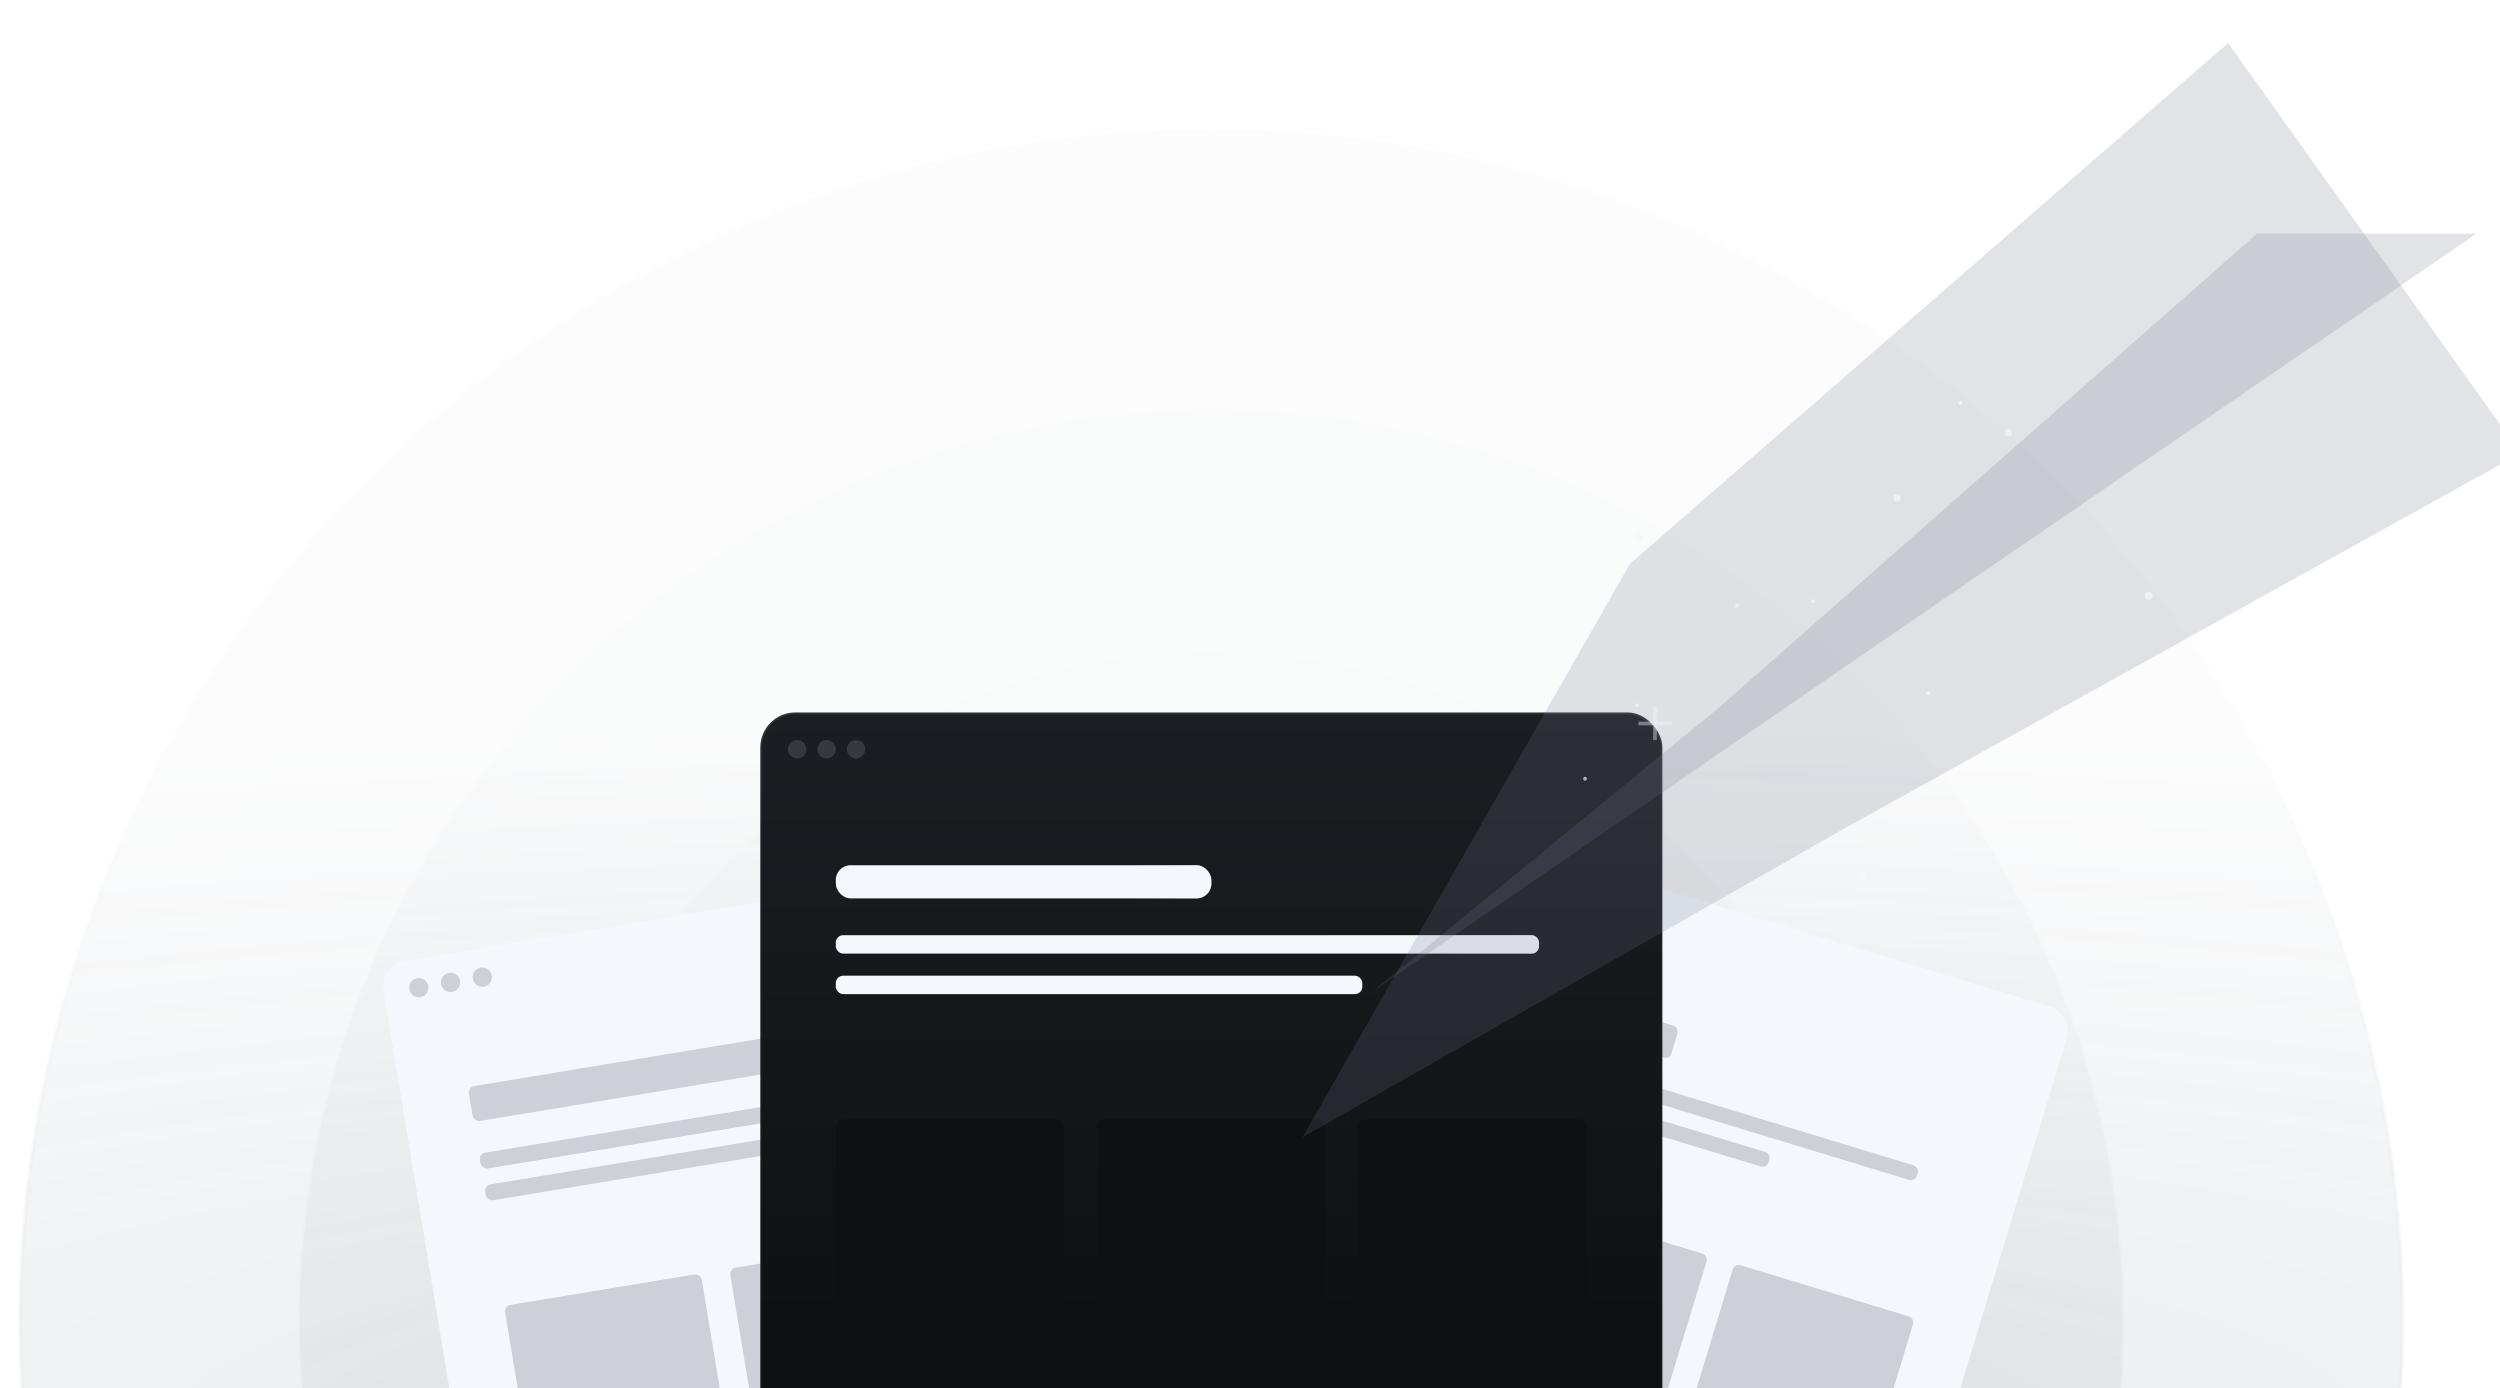 <svg width="679" height="377" viewBox="0 0 679 377" fill="none" xmlns="http://www.w3.org/2000/svg">
<g clip-path="url(#clip0_3034_2655)">
<mask id="mask0_3034_2655" style="mask-type:alpha" maskUnits="userSpaceOnUse" x="3" y="0" width="654" height="390">
<rect x="3" width="654" height="390" fill="url(#paint0_radial_3034_2655)"/>
</mask>
<g mask="url(#mask0_3034_2655)">
<circle opacity="0.4" cx="329" cy="359" r="323.5" fill="#6B7988" stroke="#A4A9AD"/>
<circle opacity="0.4" cx="329" cy="359" r="247.5" fill="#6B7988" stroke="#A4A9AD"/>
<circle opacity="0.4" cx="329" cy="359" r="181.5" fill="#6B7988" stroke="#A4A9AD"/>
</g>
<g clip-path="url(#clip1_3034_2655)">
<rect x="103" y="262.062" width="214.795" height="169.391" rx="7.081" transform="rotate(-9.395 103 262.062)" fill="#F4F8FC"/>
<rect x="127.078" y="295.258" width="89.061" height="9.605" rx="1.746" transform="rotate(-9.395 127.078 295.258)" fill="#CED0D7"/>
<rect x="136.912" y="354.688" width="54.135" height="44.531" rx="1.746" transform="rotate(-9.395 136.912 354.688)" fill="#CED0D7"/>
<rect x="198.074" y="344.57" width="54.135" height="44.531" rx="1.746" transform="rotate(-9.395 198.074 344.57)" fill="#CED0D7"/>
<rect x="259.236" y="334.445" width="54.135" height="44.531" rx="1.746" transform="rotate(-9.395 259.236 334.445)" fill="#CED0D7"/>
<rect x="130.07" y="313.336" width="166.771" height="4.366" rx="1.746" transform="rotate(-9.395 130.07 313.336)" fill="#CED0D7"/>
<rect x="131.494" y="321.961" width="124.86" height="4.366" rx="1.746" transform="rotate(-9.395 131.494 321.961)" fill="#CED0D7"/>
<circle cx="113.756" cy="268.25" r="2.619" transform="rotate(-9.395 113.756 268.25)" fill="#CED0D7"/>
<circle cx="122.369" cy="266.821" r="2.619" transform="rotate(-9.395 122.369 266.821)" fill="#CED0D7"/>
<circle cx="130.987" cy="265.399" r="2.619" transform="rotate(-9.395 130.987 265.399)" fill="#CED0D7"/>
</g>
<g clip-path="url(#clip2_3034_2655)">
<rect x="369.049" y="216.336" width="203.057" height="160.134" rx="6.694" transform="rotate(16.914 369.049 216.336)" fill="#F4F8FC"/>
<rect x="375.545" y="254.547" width="84.194" height="9.08" rx="1.651" transform="rotate(16.914 375.545 254.547)" fill="#CED0D7"/>
<rect x="358.975" y="309.039" width="51.177" height="42.097" rx="1.651" transform="rotate(16.914 358.975 309.039)" fill="#CED0D7"/>
<rect x="415.045" y="326.086" width="51.177" height="42.097" rx="1.651" transform="rotate(16.914 415.045 326.086)" fill="#CED0D7"/>
<rect x="471.115" y="343.141" width="51.177" height="42.097" rx="1.651" transform="rotate(16.914 471.115 343.141)" fill="#CED0D7"/>
<rect x="370.504" y="271.133" width="157.658" height="4.127" rx="1.651" transform="rotate(16.914 370.504 271.133)" fill="#CED0D7"/>
<rect x="368.102" y="279.023" width="118.037" height="4.127" rx="1.651" transform="rotate(16.914 368.102 279.023)" fill="#CED0D7"/>
<circle cx="375.411" cy="225.776" r="2.231" transform="rotate(16.914 375.411 225.776)" fill="#CED0D7"/>
<circle cx="383.306" cy="228.175" r="2.231" transform="rotate(16.914 383.306 228.175)" fill="#CED0D7"/>
<circle cx="391.204" cy="230.581" r="2.231" transform="rotate(16.914 391.204 230.581)" fill="#CED0D7"/>
</g>
<rect x="369.42" y="217.032" width="201.941" height="159.019" rx="6.136" transform="rotate(16.914 369.42 217.032)" stroke="url(#paint1_radial_3034_2655)" stroke-width="1.116"/>
<rect x="206.5" y="193.5" width="245" height="193" rx="9.5" fill="url(#paint2_linear_3034_2655)"/>
<rect x="206.5" y="193.5" width="245" height="193" rx="9.5" stroke="url(#paint3_linear_3034_2655)"/>
<g filter="url(#filter0_f_3034_2655)">
<rect x="227" y="254" width="191" height="5" rx="2" fill="url(#paint4_linear_3034_2655)"/>
</g>
<g filter="url(#filter1_f_3034_2655)">
<rect x="227" y="235" width="102" height="9" rx="4" fill="url(#paint5_linear_3034_2655)"/>
</g>
<rect x="227" y="235" width="102" height="9" rx="4" fill="#F4F8FC"/>
<rect x="227" y="304" width="62" height="51" rx="2" fill="#0F1014"/>
<rect x="298" y="304" width="62" height="51" rx="2" fill="#0F1014"/>
<rect x="369" y="304" width="62" height="51" rx="2" fill="#0F1014"/>
<rect x="227" y="254" width="191" height="5" rx="2" fill="#F4F8FC"/>
<rect x="227" y="265" width="143" height="5" rx="2" fill="#F4F8FC"/>
<circle cx="216.5" cy="203.5" r="2.5" fill="#37393F"/>
<circle cx="224.5" cy="203.5" r="2.5" fill="#37393F"/>
<circle cx="232.5" cy="203.5" r="2.5" fill="#37393F"/>
<g opacity="0.2" filter="url(#filter2_f_3034_2655)">
<path d="M442.712 153.123L605.158 11.672L684.59 123.093L501.299 224.813L353.742 308.891L442.712 153.123Z" fill="#707585"/>
</g>
<g opacity="0.2" filter="url(#filter3_f_3034_2655)">
<path d="M466.966 192.088L613.001 63.462L672.605 63.462L506.575 177.328L372.631 269.449L466.966 192.088Z" fill="#707585"/>
</g>
<g opacity="0.12" filter="url(#filter4_f_3034_2655)">
<circle cx="492.405" cy="163.275" r="0.5" transform="rotate(105 492.405 163.275)" fill="#F4F8FC"/>
</g>
<g opacity="0.6" filter="url(#filter5_f_3034_2655)">
<circle cx="492.405" cy="163.275" r="0.5" transform="rotate(105 492.405 163.275)" fill="#F4F8FC"/>
</g>
<circle opacity="0.72" cx="445" cy="146" r="1" fill="#F4F8FC"/>
<g opacity="0.6" filter="url(#filter6_f_3034_2655)">
<circle cx="445" cy="146" r="1" fill="#F4F8FC"/>
</g>
<circle opacity="0.12" cx="545.439" cy="117.52" r="1" transform="rotate(105 545.439 117.52)" fill="#F4F8FC"/>
<g opacity="0.6" filter="url(#filter7_f_3034_2655)">
<circle cx="545.439" cy="117.52" r="1" transform="rotate(105 545.439 117.52)" fill="#F4F8FC"/>
</g>
<g opacity="0.42" filter="url(#filter8_f_3034_2655)">
<circle cx="532.5" cy="109.5" r="0.5" fill="#F4F8FC"/>
</g>
<g opacity="0.6" filter="url(#filter9_f_3034_2655)">
<circle cx="532.5" cy="109.5" r="0.5" fill="#F4F8FC"/>
</g>
<g opacity="0.53" filter="url(#filter10_f_3034_2655)">
<circle cx="583.605" cy="161.844" r="1" fill="#F4F8FC"/>
</g>
<g opacity="0.6" filter="url(#filter11_f_3034_2655)">
<circle cx="583.605" cy="161.844" r="1" fill="#F4F8FC"/>
</g>
<circle opacity="0.12" cx="452.613" cy="263.352" r="0.5" fill="#F4F8FC"/>
<g opacity="0.6" filter="url(#filter12_f_3034_2655)">
<circle cx="452.613" cy="263.352" r="0.5" fill="#F4F8FC"/>
</g>
<circle opacity="0.72" cx="506.082" cy="237.801" r="1" transform="rotate(105 506.082 237.801)" fill="#F4F8FC"/>
<g opacity="0.6" filter="url(#filter13_f_3034_2655)">
<circle cx="506.082" cy="237.801" r="1" transform="rotate(105 506.082 237.801)" fill="#F4F8FC"/>
</g>
<g opacity="0.12" filter="url(#filter14_f_3034_2655)">
<circle cx="471.768" cy="164.5" r="0.5" fill="#F4F8FC"/>
</g>
<g opacity="0.6" filter="url(#filter15_f_3034_2655)">
<circle cx="471.768" cy="164.5" r="0.5" fill="#F4F8FC"/>
</g>
<circle opacity="0.12" cx="444.612" cy="191.518" r="0.5" transform="rotate(105 444.612 191.518)" fill="#F4F8FC"/>
<g opacity="0.6" filter="url(#filter16_f_3034_2655)">
<circle cx="444.612" cy="191.518" r="0.5" transform="rotate(105 444.612 191.518)" fill="#F4F8FC"/>
</g>
<circle opacity="0.2" cx="523.759" cy="188.299" r="0.5" transform="rotate(105 523.759 188.299)" fill="#F4F8FC"/>
<g opacity="0.6" filter="url(#filter17_f_3034_2655)">
<circle cx="523.759" cy="188.299" r="0.5" transform="rotate(105 523.759 188.299)" fill="#F4F8FC"/>
</g>
<circle opacity="0.2" cx="515.224" cy="135.223" r="1" transform="rotate(105 515.224 135.223)" fill="#F4F8FC"/>
<g opacity="0.6" filter="url(#filter18_f_3034_2655)">
<circle cx="515.224" cy="135.223" r="1" transform="rotate(105 515.224 135.223)" fill="#F4F8FC"/>
</g>
<circle opacity="0.2" cx="430.5" cy="211.5" r="0.5" fill="#F4F8FC"/>
<g opacity="0.6" filter="url(#filter19_f_3034_2655)">
<circle cx="430.5" cy="211.5" r="0.5" fill="#F4F8FC"/>
</g>
<g opacity="0.4">
<g filter="url(#filter20_f_3034_2655)">
<path fill-rule="evenodd" clip-rule="evenodd" d="M454 197H445V196H454V197Z" fill="#F4F8FC"/>
</g>
<g filter="url(#filter21_f_3034_2655)">
<path fill-rule="evenodd" clip-rule="evenodd" d="M450 192L450 201L449 201L449 192L450 192Z" fill="#F4F8FC"/>
</g>
</g>
</g>
<defs>
<filter id="filter0_f_3034_2655" x="223" y="250" width="199" height="13" filterUnits="userSpaceOnUse" color-interpolation-filters="sRGB">
<feFlood flood-opacity="0" result="BackgroundImageFix"/>
<feBlend mode="normal" in="SourceGraphic" in2="BackgroundImageFix" result="shape"/>
<feGaussianBlur stdDeviation="2" result="effect1_foregroundBlur_3034_2655"/>
</filter>
<filter id="filter1_f_3034_2655" x="223" y="231" width="110" height="17" filterUnits="userSpaceOnUse" color-interpolation-filters="sRGB">
<feFlood flood-opacity="0" result="BackgroundImageFix"/>
<feBlend mode="normal" in="SourceGraphic" in2="BackgroundImageFix" result="shape"/>
<feGaussianBlur stdDeviation="2" result="effect1_foregroundBlur_3034_2655"/>
</filter>
<filter id="filter2_f_3034_2655" x="301.742" y="-40.328" width="434.848" height="401.219" filterUnits="userSpaceOnUse" color-interpolation-filters="sRGB">
<feFlood flood-opacity="0" result="BackgroundImageFix"/>
<feBlend mode="normal" in="SourceGraphic" in2="BackgroundImageFix" result="shape"/>
<feGaussianBlur stdDeviation="26" result="effect1_foregroundBlur_3034_2655"/>
</filter>
<filter id="filter3_f_3034_2655" x="340.631" y="31.461" width="363.975" height="269.984" filterUnits="userSpaceOnUse" color-interpolation-filters="sRGB">
<feFlood flood-opacity="0" result="BackgroundImageFix"/>
<feBlend mode="normal" in="SourceGraphic" in2="BackgroundImageFix" result="shape"/>
<feGaussianBlur stdDeviation="16" result="effect1_foregroundBlur_3034_2655"/>
</filter>
<filter id="filter4_f_3034_2655" x="491.504" y="162.373" width="1.802" height="1.8" filterUnits="userSpaceOnUse" color-interpolation-filters="sRGB">
<feFlood flood-opacity="0" result="BackgroundImageFix"/>
<feBlend mode="normal" in="SourceGraphic" in2="BackgroundImageFix" result="shape"/>
<feGaussianBlur stdDeviation="0.2" result="effect1_foregroundBlur_3034_2655"/>
</filter>
<filter id="filter5_f_3034_2655" x="487.904" y="158.773" width="9.002" height="9" filterUnits="userSpaceOnUse" color-interpolation-filters="sRGB">
<feFlood flood-opacity="0" result="BackgroundImageFix"/>
<feBlend mode="normal" in="SourceGraphic" in2="BackgroundImageFix" result="shape"/>
<feGaussianBlur stdDeviation="2" result="effect1_foregroundBlur_3034_2655"/>
</filter>
<filter id="filter6_f_3034_2655" x="441" y="142" width="8" height="8" filterUnits="userSpaceOnUse" color-interpolation-filters="sRGB">
<feFlood flood-opacity="0" result="BackgroundImageFix"/>
<feBlend mode="normal" in="SourceGraphic" in2="BackgroundImageFix" result="shape"/>
<feGaussianBlur stdDeviation="1.5" result="effect1_foregroundBlur_3034_2655"/>
</filter>
<filter id="filter7_f_3034_2655" x="540.439" y="112.516" width="10" height="10.008" filterUnits="userSpaceOnUse" color-interpolation-filters="sRGB">
<feFlood flood-opacity="0" result="BackgroundImageFix"/>
<feBlend mode="normal" in="SourceGraphic" in2="BackgroundImageFix" result="shape"/>
<feGaussianBlur stdDeviation="2" result="effect1_foregroundBlur_3034_2655"/>
</filter>
<filter id="filter8_f_3034_2655" x="531" y="108" width="3" height="3" filterUnits="userSpaceOnUse" color-interpolation-filters="sRGB">
<feFlood flood-opacity="0" result="BackgroundImageFix"/>
<feBlend mode="normal" in="SourceGraphic" in2="BackgroundImageFix" result="shape"/>
<feGaussianBlur stdDeviation="0.5" result="effect1_foregroundBlur_3034_2655"/>
</filter>
<filter id="filter9_f_3034_2655" x="528" y="105" width="9" height="9" filterUnits="userSpaceOnUse" color-interpolation-filters="sRGB">
<feFlood flood-opacity="0" result="BackgroundImageFix"/>
<feBlend mode="normal" in="SourceGraphic" in2="BackgroundImageFix" result="shape"/>
<feGaussianBlur stdDeviation="2" result="effect1_foregroundBlur_3034_2655"/>
</filter>
<filter id="filter10_f_3034_2655" x="582.105" y="160.344" width="3" height="3" filterUnits="userSpaceOnUse" color-interpolation-filters="sRGB">
<feFlood flood-opacity="0" result="BackgroundImageFix"/>
<feBlend mode="normal" in="SourceGraphic" in2="BackgroundImageFix" result="shape"/>
<feGaussianBlur stdDeviation="0.25" result="effect1_foregroundBlur_3034_2655"/>
</filter>
<filter id="filter11_f_3034_2655" x="578.605" y="156.844" width="10" height="10" filterUnits="userSpaceOnUse" color-interpolation-filters="sRGB">
<feFlood flood-opacity="0" result="BackgroundImageFix"/>
<feBlend mode="normal" in="SourceGraphic" in2="BackgroundImageFix" result="shape"/>
<feGaussianBlur stdDeviation="2" result="effect1_foregroundBlur_3034_2655"/>
</filter>
<filter id="filter12_f_3034_2655" x="448.113" y="258.852" width="9" height="9" filterUnits="userSpaceOnUse" color-interpolation-filters="sRGB">
<feFlood flood-opacity="0" result="BackgroundImageFix"/>
<feBlend mode="normal" in="SourceGraphic" in2="BackgroundImageFix" result="shape"/>
<feGaussianBlur stdDeviation="2" result="effect1_foregroundBlur_3034_2655"/>
</filter>
<filter id="filter13_f_3034_2655" x="502.082" y="233.797" width="8" height="8.008" filterUnits="userSpaceOnUse" color-interpolation-filters="sRGB">
<feFlood flood-opacity="0" result="BackgroundImageFix"/>
<feBlend mode="normal" in="SourceGraphic" in2="BackgroundImageFix" result="shape"/>
<feGaussianBlur stdDeviation="1.5" result="effect1_foregroundBlur_3034_2655"/>
</filter>
<filter id="filter14_f_3034_2655" x="470.868" y="163.6" width="1.8" height="1.8" filterUnits="userSpaceOnUse" color-interpolation-filters="sRGB">
<feFlood flood-opacity="0" result="BackgroundImageFix"/>
<feBlend mode="normal" in="SourceGraphic" in2="BackgroundImageFix" result="shape"/>
<feGaussianBlur stdDeviation="0.2" result="effect1_foregroundBlur_3034_2655"/>
</filter>
<filter id="filter15_f_3034_2655" x="467.268" y="160" width="9" height="9" filterUnits="userSpaceOnUse" color-interpolation-filters="sRGB">
<feFlood flood-opacity="0" result="BackgroundImageFix"/>
<feBlend mode="normal" in="SourceGraphic" in2="BackgroundImageFix" result="shape"/>
<feGaussianBlur stdDeviation="2" result="effect1_foregroundBlur_3034_2655"/>
</filter>
<filter id="filter16_f_3034_2655" x="440.111" y="187.016" width="9.002" height="9" filterUnits="userSpaceOnUse" color-interpolation-filters="sRGB">
<feFlood flood-opacity="0" result="BackgroundImageFix"/>
<feBlend mode="normal" in="SourceGraphic" in2="BackgroundImageFix" result="shape"/>
<feGaussianBlur stdDeviation="2" result="effect1_foregroundBlur_3034_2655"/>
</filter>
<filter id="filter17_f_3034_2655" x="520.258" y="184.797" width="7.002" height="7" filterUnits="userSpaceOnUse" color-interpolation-filters="sRGB">
<feFlood flood-opacity="0" result="BackgroundImageFix"/>
<feBlend mode="normal" in="SourceGraphic" in2="BackgroundImageFix" result="shape"/>
<feGaussianBlur stdDeviation="1.5" result="effect1_foregroundBlur_3034_2655"/>
</filter>
<filter id="filter18_f_3034_2655" x="511.225" y="131.219" width="8" height="8.008" filterUnits="userSpaceOnUse" color-interpolation-filters="sRGB">
<feFlood flood-opacity="0" result="BackgroundImageFix"/>
<feBlend mode="normal" in="SourceGraphic" in2="BackgroundImageFix" result="shape"/>
<feGaussianBlur stdDeviation="1.5" result="effect1_foregroundBlur_3034_2655"/>
</filter>
<filter id="filter19_f_3034_2655" x="427" y="208" width="7" height="7" filterUnits="userSpaceOnUse" color-interpolation-filters="sRGB">
<feFlood flood-opacity="0" result="BackgroundImageFix"/>
<feBlend mode="normal" in="SourceGraphic" in2="BackgroundImageFix" result="shape"/>
<feGaussianBlur stdDeviation="1.5" result="effect1_foregroundBlur_3034_2655"/>
</filter>
<filter id="filter20_f_3034_2655" x="442" y="193" width="15" height="7" filterUnits="userSpaceOnUse" color-interpolation-filters="sRGB">
<feFlood flood-opacity="0" result="BackgroundImageFix"/>
<feBlend mode="normal" in="SourceGraphic" in2="BackgroundImageFix" result="shape"/>
<feGaussianBlur stdDeviation="1.5" result="effect1_foregroundBlur_3034_2655"/>
</filter>
<filter id="filter21_f_3034_2655" x="446" y="189" width="7" height="15" filterUnits="userSpaceOnUse" color-interpolation-filters="sRGB">
<feFlood flood-opacity="0" result="BackgroundImageFix"/>
<feBlend mode="normal" in="SourceGraphic" in2="BackgroundImageFix" result="shape"/>
<feGaussianBlur stdDeviation="1.5" result="effect1_foregroundBlur_3034_2655"/>
</filter>
<radialGradient id="paint0_radial_3034_2655" cx="0" cy="0" r="1" gradientUnits="userSpaceOnUse" gradientTransform="translate(344.684 390) rotate(-90) scale(194.334 945.657)">
<stop stop-color="#D9D9D9" stop-opacity="0.37"/>
<stop offset="1" stop-color="#D9D9D9" stop-opacity="0.05"/>
</radialGradient>
<radialGradient id="paint1_radial_3034_2655" cx="0" cy="0" r="1" gradientUnits="userSpaceOnUse" gradientTransform="translate(607.187 157.73) rotate(119.626) scale(197.036 249.849)">
<stop stop-color="#F4F8FC"/>
<stop offset="0.622" stop-color="#F4F8FC" stop-opacity="0"/>
</radialGradient>
<linearGradient id="paint2_linear_3034_2655" x1="329" y1="193" x2="329" y2="359.341" gradientUnits="userSpaceOnUse">
<stop stop-color="#1D1E23"/>
<stop offset="1" stop-color="#0F1013"/>
</linearGradient>
<linearGradient id="paint3_linear_3034_2655" x1="329" y1="190.384" x2="329" y2="387" gradientUnits="userSpaceOnUse">
<stop stop-color="white" stop-opacity="0.1"/>
<stop offset="0.101" stop-color="white" stop-opacity="0.06"/>
<stop offset="0.215" stop-color="white" stop-opacity="0.03"/>
</linearGradient>
<linearGradient id="paint4_linear_3034_2655" x1="418" y1="244.626" x2="412.702" y2="273.252" gradientUnits="userSpaceOnUse">
<stop stop-color="#F4F8FC"/>
<stop offset="0.716" stop-color="#F4F8FC" stop-opacity="0"/>
</linearGradient>
<linearGradient id="paint5_linear_3034_2655" x1="341.385" y1="231.778" x2="307.656" y2="242.937" gradientUnits="userSpaceOnUse">
<stop stop-color="#F4F8FC"/>
<stop offset="1" stop-color="#F4F8FC" stop-opacity="0"/>
</linearGradient>
<clipPath id="clip0_3034_2655">
<rect width="679" height="377" fill="white"/>
</clipPath>
<clipPath id="clip1_3034_2655">
<rect x="103" y="262.062" width="214.795" height="169.391" rx="7.081" transform="rotate(-9.395 103 262.062)" fill="white"/>
</clipPath>
<clipPath id="clip2_3034_2655">
<rect x="369.049" y="216.336" width="203.057" height="160.134" rx="6.694" transform="rotate(16.914 369.049 216.336)" fill="white"/>
</clipPath>
</defs>
</svg>
